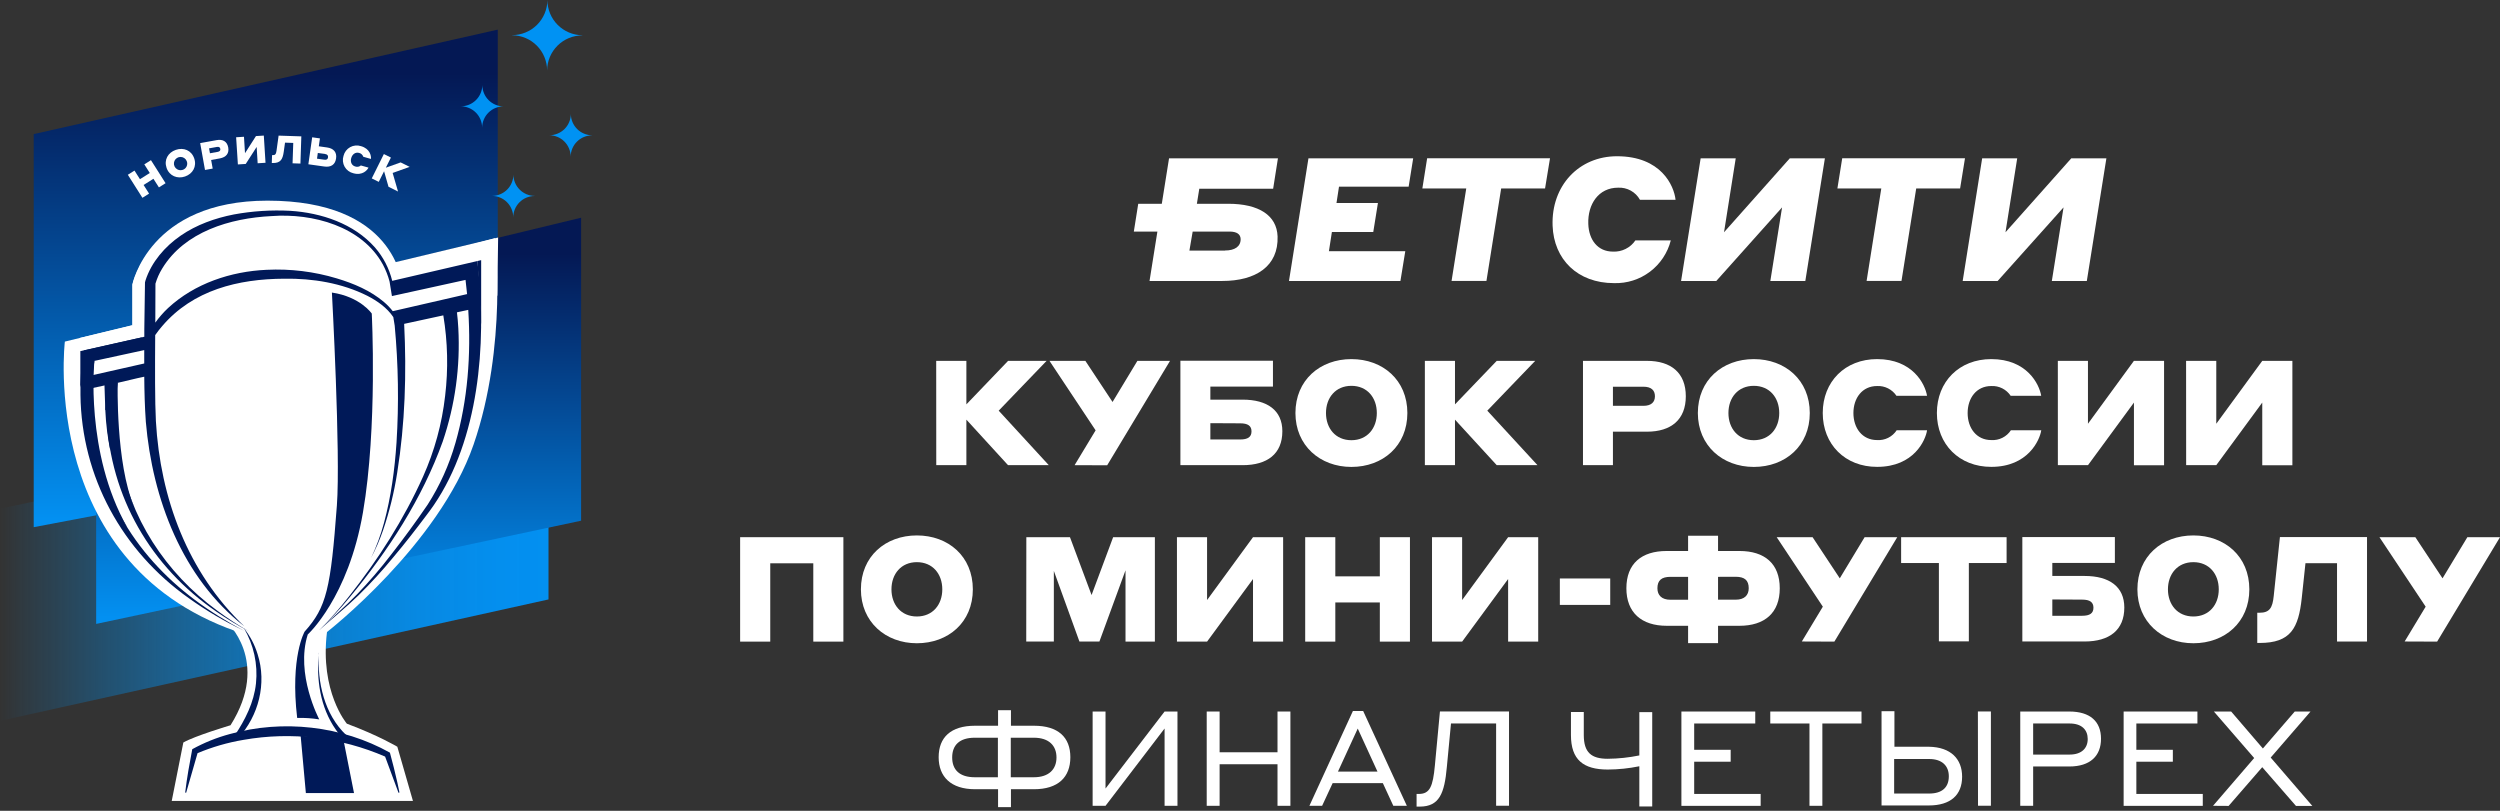 <svg width="333" height="108" viewBox="0 0 333 108" fill="none" xmlns="http://www.w3.org/2000/svg">
<rect x="0" y="0" width="333" height="108" fill="#333333" stroke="none"/>
<path d="M12.809 65.038L0 67.762V96.018L73.061 79.844V62.138L12.809 65.038Z" fill="url(#paint0_linear_6694_3990)"/>
<path d="M66.303 58.474V3.946L4.491 17.86V70.22L66.303 58.474Z" fill="url(#paint1_linear_6694_3990)"/>
<path d="M77.404 28.997L12.809 44.587V83.106L77.404 69.356V28.997Z" fill="url(#paint2_linear_6694_3990)"/>
<path d="M30.116 82.768C30.116 82.768 36.111 88.016 30.707 96.602C30.707 96.602 25.922 98.03 24.419 98.903L22.874 106.688H55.005L52.924 99.465C52.924 99.465 50.448 97.981 46.202 96.395C46.202 96.395 42.575 92.152 43.556 84.184L30.114 82.768" fill="white"/>
<path d="M17.621 43.312L8.639 45.502C8.639 45.502 4.997 75.774 32.705 84.505" fill="white"/>
<path d="M16.889 44.923C16.889 44.923 24.618 84.131 35.622 85.218L43.558 84.184C43.558 84.184 58.459 72.597 63.082 59.211C67.626 46.052 65.95 31.72 65.95 31.72L16.889 44.923Z" fill="white"/>
<path d="M10.658 45.01L66.351 31.637L66.242 39.381L10.658 46.054V45.01Z" fill="white"/>
<path d="M17.621 43.857V37.919C17.621 37.919 19.811 26.727 35.624 26.727C52.482 26.727 53.627 37.189 53.764 38.926L17.621 43.857Z" fill="white"/>
<path d="M17.663 43.791V37.853C17.663 37.853 19.852 27.28 35.666 27.28C49.207 27.28 52.633 37.116 52.769 38.858L17.663 43.791Z" fill="white"/>
<path d="M63.666 35.51L63.602 34.766L52.243 37.408C51.843 35.765 51.056 34.241 49.947 32.965C47.127 29.778 42.801 28.343 38.648 28.08C36.135 27.948 33.614 28.111 31.138 28.567C28.657 29.053 26.178 29.931 24.071 31.384C21.964 32.836 20.178 34.892 19.38 37.352C19.356 37.432 19.334 37.522 19.312 37.61C19.276 39.184 19.237 42.271 19.222 43.845C19.222 44.183 19.222 44.521 19.222 44.859L11.172 46.682V46.718C11.155 46.796 11.143 46.852 11.13 46.918L11.096 47.105C10.801 48.919 10.674 50.756 10.717 52.593C10.851 63.541 16.283 73.392 25.153 79.679C27.482 81.35 29.957 82.807 32.549 84.031C30.224 82.826 28.001 81.433 25.903 79.866C21.937 76.891 18.483 73.134 16.103 68.796C13.251 63.572 11.895 57.663 12.184 51.718L14.276 51.265C14.144 52.685 14.116 54.113 14.191 55.537C14.692 66.179 20.059 75.487 28.839 81.479C30.237 82.444 31.69 83.325 33.192 84.118C31.717 83.274 30.294 82.344 28.929 81.333C22.044 76.292 17.227 68.945 15.85 60.481C15.307 57.346 15.248 54.146 15.677 50.993L18.315 50.372L19.215 50.178C19.232 52.182 19.283 54.187 19.426 56.192C20.295 66.388 24.261 76.99 32.54 83.418C24.998 76.255 21.348 66.337 20.765 56.097C20.628 53.574 20.643 48.888 20.672 44.643C20.694 44.614 20.713 44.582 20.733 44.55C21.001 44.169 21.289 43.801 21.594 43.448C25.71 38.619 31.739 37.152 37.863 37.123C41.648 37.065 45.529 37.697 48.937 39.405C50.268 40.091 51.545 40.984 52.389 42.237L52.574 43.373C53.059 48.549 53.141 53.755 52.817 58.943C52.574 62.559 52.088 66.179 51.141 69.677C50.708 71.272 50.134 72.825 49.424 74.317C50.045 73.142 50.576 71.922 51.012 70.667C51.869 68.156 52.504 65.575 52.91 62.953C53.956 56.406 54.163 49.754 53.834 43.137L59.048 42.006C59.637 45.552 59.719 49.163 59.291 52.732C58.87 56.443 57.88 60.067 56.355 63.476C53.795 69.186 50.382 74.514 46.502 79.425C45.267 81.01 43.938 82.519 42.522 83.943C44.244 82.386 46.064 80.939 47.728 79.321C49.391 77.69 50.963 75.969 52.438 74.166C53.898 72.441 55.406 70.495 56.764 68.684C57.104 68.239 57.479 67.731 57.797 67.264C63.756 58.515 64.846 45.876 63.666 35.51ZM12.31 49.976C12.382 49.338 12.471 48.703 12.578 48.071L19.212 46.633C19.212 47.227 19.212 47.82 19.212 48.416L12.31 49.976ZM51.163 40.244C49.353 38.7 47.115 37.76 44.862 37.082C41.833 36.169 38.67 35.782 35.51 35.938C30.751 36.152 25.925 37.753 22.39 41.028C21.759 41.619 21.189 42.271 20.687 42.974C20.701 40.943 20.713 39.106 20.706 37.785C20.912 37.084 21.21 36.414 21.592 35.792C24.579 30.846 30.686 29.053 36.169 28.783C41.634 28.37 48.231 30.131 51.01 35.255C51.39 35.969 51.685 36.725 51.891 37.507L52.204 39.437L62.009 37.284C62.087 37.911 62.156 38.541 62.216 39.174L52.316 41.449C51.974 41.008 51.588 40.605 51.163 40.244ZM60.651 59.041C59.825 61.935 58.58 64.693 56.956 67.227C55.438 69.448 53.752 71.764 52.09 73.886C50.682 75.722 49.174 77.478 47.572 79.148C45.964 80.817 44.193 82.311 42.524 83.931C43.976 82.54 45.344 81.064 46.621 79.511C51.752 73.309 56.231 66.424 58.97 58.814C60.619 53.96 61.324 48.835 61.048 43.716C61.009 43.011 60.953 42.305 60.865 41.602L62.371 41.276C62.751 47.249 62.308 53.292 60.654 59.041H60.651Z" fill="#001958"/>
<path d="M19.22 44.86L10.702 46.767V51.589L11.76 47.528L19.22 44.86Z" fill="#001958"/>
<path d="M64.091 34.651V43.29L63.6 34.766L64.091 34.651Z" fill="#001958"/>
<path d="M12.578 48.071C12.578 48.071 11.288 60.264 16.93 70.21C16.93 70.21 10.702 62.32 11.578 50.99C11.724 49.025 12.578 48.071 12.578 48.071Z" fill="#001958"/>
<path d="M13.882 50.28L14.025 54.603H15.03V50.11L13.882 50.28Z" fill="#001958"/>
<path d="M14.025 54.601C14.107 56.445 14.334 58.28 14.704 60.089L14.845 51.387L14.329 50.509L14.025 54.601Z" fill="#001958"/>
<path d="M15.677 51.002C15.677 51.002 15.398 61.69 17.847 67.451L15.337 62.099L14.85 50.514L15.677 51.002Z" fill="#001958"/>
<path d="M24.667 105.562C24.89 103.654 25.248 101.669 25.608 99.793C27.187 98.923 28.865 98.246 30.605 97.777C37.661 95.803 45.529 96.67 51.937 100.253C52.287 101.499 52.647 103.007 52.939 104.275C53.035 104.701 53.124 105.129 53.207 105.557L53.083 105.603L51.28 100.737L51.333 100.793C45.391 98.206 38.818 97.425 32.435 98.55C30.319 98.904 28.251 99.504 26.275 100.338L26.326 100.275C25.871 101.822 25.258 104.031 24.793 105.598L24.667 105.562Z" fill="#001958"/>
<path d="M42.478 86.96C42.234 90.853 43.208 95.169 46.127 97.923L47.1 98.718C46.159 98.526 45.052 98.273 44.105 98.149C41.123 97.742 38.104 97.66 35.104 97.906C33.636 98.021 32.181 98.265 30.756 98.635L31.257 97.976C32.664 95.867 33.827 93.57 34.096 91.03C34.362 88.469 33.798 85.89 32.488 83.673C33.31 84.705 33.93 85.883 34.316 87.145C35.559 91.038 34.457 95.349 31.72 98.336L31.416 97.874C35.002 97.078 38.714 97.044 42.363 97.329C43.59 97.426 44.809 97.602 46.013 97.855L45.735 98.395C45.358 98.024 45.019 97.617 44.723 97.178C42.663 94.225 42.093 90.471 42.495 86.96H42.478Z" fill="#001958"/>
<path d="M47.154 105.635L45.718 98.397C45.718 98.397 43.611 98.297 40.047 98.01L40.741 105.635H47.154Z" fill="#001958"/>
<path d="M42.526 95.825C42.526 95.825 39.315 89.79 40.994 84.51C40.994 84.51 46.39 79.632 48.346 68.254C50.302 56.875 49.519 41.767 49.519 41.767C49.519 41.767 47.993 39.527 44.21 38.969C44.21 38.969 45.383 60.486 44.872 67.344C44.049 78.365 43.514 80.861 40.575 84.131C40.575 84.131 38.629 87.498 39.583 95.631C40.568 95.601 41.554 95.666 42.526 95.825Z" fill="#001958"/>
<path d="M68.22 4.678V4.695C69.455 4.706 70.636 5.203 71.507 6.079C72.378 6.955 72.869 8.139 72.874 9.374C72.884 8.135 73.384 6.95 74.263 6.077C75.143 5.204 76.332 4.715 77.572 4.715V4.695C76.336 4.686 75.153 4.189 74.281 3.313C73.409 2.438 72.917 1.253 72.913 0.017C72.903 1.256 72.405 2.441 71.526 3.314C70.647 4.187 69.459 4.677 68.22 4.678Z" fill="#0092F3"/>
<path d="M61.388 14.159C62.139 14.166 62.857 14.469 63.387 15.001C63.917 15.533 64.216 16.252 64.22 17.003C64.227 16.25 64.53 15.53 65.065 14.999C65.6 14.469 66.323 14.171 67.076 14.171C66.325 14.166 65.606 13.864 65.076 13.331C64.546 12.799 64.247 12.079 64.245 11.327C64.238 12.081 63.934 12.801 63.399 13.331C62.864 13.862 62.142 14.159 61.388 14.159Z" fill="#0092F3"/>
<path d="M73.18 18.015C73.932 18.022 74.651 18.325 75.182 18.858C75.712 19.391 76.01 20.112 76.012 20.864C76.019 20.111 76.322 19.391 76.857 18.86C77.392 18.33 78.115 18.032 78.868 18.032V18.02C78.118 18.014 77.4 17.713 76.87 17.182C76.34 16.65 76.04 15.932 76.037 15.181C76.031 15.935 75.727 16.656 75.192 17.186C74.657 17.717 73.934 18.015 73.18 18.015Z" fill="#0092F3"/>
<path d="M65.531 26.095C66.283 26.101 67.002 26.403 67.533 26.936C68.063 27.469 68.361 28.189 68.363 28.941C68.368 28.187 68.672 27.466 69.207 26.935C69.742 26.404 70.466 26.106 71.219 26.107V26.095C70.468 26.089 69.749 25.787 69.218 25.255C68.688 24.723 68.388 24.002 68.385 23.251C68.381 24.006 68.079 24.728 67.545 25.261C67.01 25.794 66.286 26.093 65.531 26.095Z" fill="#0092F3"/>
<path d="M17.028 23.28L17.913 22.721L18.643 23.869L19.952 23.044L19.222 21.893L20.108 21.334L22.054 24.402L21.168 24.961L20.438 23.813L19.127 24.64L19.857 25.788L18.971 26.348L17.028 23.28Z" fill="white"/>
<path d="M22.19 22.368C21.816 21.285 22.385 20.317 23.419 19.962C24.453 19.607 25.496 20.015 25.869 21.098C26.241 22.18 25.674 23.149 24.652 23.506C23.63 23.864 22.558 23.436 22.19 22.368ZM24.866 21.446C24.799 21.287 24.688 21.15 24.544 21.054C24.401 20.957 24.233 20.905 24.06 20.903C23.887 20.901 23.718 20.95 23.572 21.043C23.427 21.136 23.312 21.269 23.241 21.427C23.171 21.584 23.148 21.759 23.175 21.93C23.203 22.1 23.28 22.259 23.396 22.386C23.513 22.514 23.664 22.604 23.832 22.647C23.999 22.689 24.175 22.682 24.338 22.626C24.454 22.588 24.56 22.526 24.651 22.445C24.741 22.363 24.814 22.264 24.863 22.152C24.913 22.041 24.939 21.921 24.939 21.799C24.94 21.678 24.915 21.557 24.866 21.446Z" fill="white"/>
<path d="M26.662 19.061L28.851 18.665C29.676 18.517 30.253 18.838 30.399 19.638C30.545 20.439 30.114 20.942 29.289 21.098L28.124 21.309L28.331 22.455L27.306 22.64L26.662 19.061ZM27.846 19.76L27.966 20.414L29.007 20.227C29.272 20.178 29.382 20.032 29.345 19.828C29.309 19.623 29.16 19.524 28.888 19.572L27.846 19.76Z" fill="white"/>
<path d="M31.452 18.283L32.498 18.217L32.634 20.407L34.094 18.125L35.14 18.059L35.366 21.682L34.32 21.747L34.187 19.572L32.732 21.837L31.686 21.903L31.452 18.283Z" fill="white"/>
<path d="M36.284 21.713H36.203L36.237 20.667H36.313C36.666 20.679 36.768 20.514 36.829 20.098L37.111 18.064L40.137 18.164L40.018 21.789L38.969 21.752L39.062 19.037L37.965 19.001L37.797 20.203C37.653 21.241 37.366 21.747 36.284 21.713Z" fill="white"/>
<path d="M44.765 21.108C44.645 21.952 44.059 22.302 43.198 22.18L41.074 21.881L41.582 18.288L42.614 18.434L42.466 19.487L43.558 19.64C44.409 19.757 44.896 20.259 44.765 21.108ZM42.332 20.378L42.225 21.137L43.181 21.27C43.495 21.317 43.667 21.215 43.694 20.957C43.721 20.699 43.602 20.558 43.288 20.512L42.332 20.378Z" fill="white"/>
<path d="M45.757 20.76C45.816 20.516 45.924 20.288 46.076 20.088C46.227 19.889 46.419 19.724 46.638 19.602C46.856 19.481 47.098 19.406 47.347 19.383C47.597 19.36 47.848 19.389 48.086 19.468C49.278 19.806 49.458 20.76 49.411 21.171L48.39 20.881C48.349 20.755 48.276 20.641 48.179 20.551C48.081 20.461 47.962 20.398 47.833 20.368C47.346 20.229 46.927 20.548 46.784 21.052C46.64 21.555 46.825 22.039 47.322 22.178C47.447 22.222 47.582 22.232 47.714 22.208C47.844 22.184 47.967 22.125 48.068 22.039L49.085 22.326C48.944 22.638 48.297 23.426 47.066 23.078C46.822 23.021 46.593 22.914 46.393 22.764C46.193 22.614 46.026 22.424 45.903 22.206C45.78 21.988 45.704 21.747 45.679 21.498C45.654 21.249 45.68 20.998 45.757 20.76Z" fill="white"/>
<path d="M51.131 20.519L52.071 20.986L51.394 22.338L53.367 21.633L54.567 22.229L52.302 23.037L53.017 25.511L51.749 24.878L51.158 22.811L50.45 24.226L49.518 23.764L51.131 20.519Z" fill="white"/>
<path d="M125.029 100.862C125.029 98.209 126.655 96.668 129.875 96.668H132.942V94.598H134.659V96.668H137.726C140.946 96.668 142.571 98.202 142.571 100.862C142.571 103.522 140.946 105.125 137.726 105.125H134.659V107.509H132.942V105.125H129.875C126.655 105.125 125.029 103.453 125.029 100.862ZM132.919 98.263H129.852C127.82 98.263 126.831 99.237 126.831 100.893C126.831 102.549 127.82 103.53 129.852 103.53H132.919V98.263ZM134.636 98.263V103.53H137.703C139.735 103.53 140.724 102.449 140.724 100.893C140.724 99.336 139.735 98.263 137.703 98.263H134.636Z" fill="white"/>
<path d="M145.538 94.775H147.256V105.033L155.122 94.775H156.839V107.333H155.122V97.036L147.256 107.333H145.538V94.775Z" fill="white"/>
<path d="M160.734 94.775H162.452V100.203H170.164V94.775H171.882V107.333H170.164V101.797H162.452V107.333H160.734V94.775Z" fill="white"/>
<path d="M184.195 104.312H177.509L176.106 107.333H174.412L180.208 94.705H181.573L187.392 107.333H185.59L184.195 104.312ZM183.482 102.779L180.852 97.044L178.215 102.779H183.482Z" fill="white"/>
<path d="M189.109 107.44H188.688V105.753H188.987C190.459 105.753 190.865 104.764 191.126 101.966L191.8 94.767H201.001V107.325H199.283V96.362H193.272L192.72 102.165C192.406 105.669 191.731 107.44 189.109 107.44Z" fill="white"/>
<path d="M218.359 102.066C216.978 102.349 215.574 102.495 214.165 102.503C210.891 102.503 209.25 101.199 209.25 97.903V94.836H210.96V97.903C210.96 100.256 211.987 101.069 214.149 101.069C215.564 101.056 216.973 100.907 218.359 100.624V94.859H220.076V107.417H218.359V102.066Z" fill="white"/>
<path d="M223.963 94.775H233.8V96.369H225.665V99.873H230.526V101.46H225.665V105.753H234.52V107.34H223.963V94.775Z" fill="white"/>
<path d="M241.022 96.369H235.801V94.775H247.953V96.369H242.739V107.333H241.022V96.369Z" fill="white"/>
<path d="M261.354 103.453C261.354 105.891 259.821 107.287 256.915 107.287H250.621V94.728H252.338V99.467H256.938C259.859 99.513 261.354 101.107 261.354 103.453ZM252.3 101.1V105.7H256.969C258.717 105.7 259.583 104.849 259.583 103.4C259.583 102.043 258.717 101.1 256.969 101.1H252.3ZM263.455 94.767H265.188V107.325H263.471L263.455 94.767Z" fill="white"/>
<path d="M269.098 94.775H275.63C278.406 94.775 279.855 96.101 279.855 98.401C279.855 100.701 278.406 102.096 275.63 102.096H270.816V107.333H269.098V94.775ZM270.816 96.369V100.509H275.684C277.286 100.509 278.084 99.643 278.084 98.439C278.084 97.236 277.317 96.369 275.684 96.369H270.816Z" fill="white"/>
<path d="M282.868 94.775H292.697V96.369H284.562V99.873H289.423V101.46H284.562V105.753H293.41V107.34H282.868V94.775Z" fill="white"/>
<path d="M294.775 107.333L300.256 100.969L294.889 94.775H297.19L301.414 99.697L305.661 94.775H307.762L302.457 100.908L308 107.348H305.822L301.33 102.188L296.852 107.348L294.775 107.333Z" fill="white"/>
<path d="M174.286 21.086H188.236L187.631 24.864H178.355L178.02 27.037H183.541L182.919 30.906H177.408L177.012 33.458H187.184L186.536 37.431H171.691L174.286 21.086Z" fill="white"/>
<path d="M195.304 25.107H189.457L190.096 21.078H206.462L205.801 25.107H199.955L197.994 37.422H193.348L195.304 25.107Z" fill="white"/>
<path d="M206.806 30.063C206.614 24.725 210.318 20.812 215.382 20.812C221.255 20.812 222.98 24.725 223.185 26.611H218.442C218.156 26.097 217.732 25.673 217.217 25.388C216.702 25.103 216.117 24.968 215.53 24.999C212.922 24.999 211.465 27.207 211.561 29.832C211.635 31.949 212.817 33.514 214.843 33.514C215.428 33.543 216.01 33.42 216.534 33.158C217.058 32.897 217.506 32.504 217.834 32.019H222.55C222.126 33.687 221.146 35.16 219.772 36.195C218.397 37.231 216.711 37.766 214.991 37.713C210.135 37.713 206.966 34.553 206.806 30.063Z" fill="white"/>
<path d="M226.527 21.086H231.2L229.64 30.936L238.403 21.086H243.076L240.468 37.431H235.808L237.373 27.624L228.605 37.431H223.919L226.527 21.086Z" fill="white"/>
<path d="M250.587 25.107H244.741L245.384 21.078H261.737L261.085 25.107H255.239L253.278 37.422H248.631L250.587 25.107Z" fill="white"/>
<path d="M264.024 21.086H268.692L267.132 30.936L275.895 21.086H280.572L277.964 37.431H273.304L274.865 27.624L266.084 37.431H261.429L264.024 21.086Z" fill="white"/>
<path d="M163.593 27.142H159.425L159.746 25.138H169.583L170.222 21.086H155.717L154.752 27.142H151.613L151.026 30.845H154.165L153.117 37.426H162.785C167.292 37.426 170.309 35.449 170.174 31.488C170.07 28.706 167.714 27.142 163.593 27.142ZM163.159 33.379H158.429L158.864 30.845H163.771C164.736 30.845 165.232 31.193 165.254 31.836C165.267 32.849 164.458 33.366 163.172 33.366L163.159 33.379Z" fill="white"/>
<path d="M124.702 48.067H128.722V53.862L134.278 48.067H139.407L133.026 54.701L139.698 61.96H134.269L128.722 55.896V61.96H124.71L124.702 48.067Z" fill="white"/>
<path d="M143.137 61.96L145.936 57.322L139.79 48.067H144.571L148.192 53.544L151.5 48.067H155.847L147.475 61.977L143.137 61.96Z" fill="white"/>
<path d="M170.809 57.439C170.809 60.452 168.814 61.96 165.523 61.96H157.229V48.05H169.557V51.493H161.22V53.232H165.523C168.814 53.232 170.809 54.666 170.809 57.439ZM161.22 56.366V58.539H165.193C166.21 58.539 166.701 58.204 166.701 57.461C166.701 56.718 166.21 56.387 165.193 56.387L161.22 56.366Z" fill="white"/>
<path d="M172.552 55.014C172.552 50.632 175.821 47.833 180.007 47.833C184.193 47.833 187.462 50.632 187.462 55.014C187.462 59.395 184.193 62.195 180.007 62.195C175.821 62.195 172.552 59.339 172.552 55.014ZM183.393 55.014C183.393 52.979 182.12 51.393 180.007 51.393C177.894 51.393 176.621 52.979 176.621 55.014C176.621 57.048 177.894 58.635 180.007 58.635C182.12 58.635 183.393 57.048 183.393 55.014Z" fill="white"/>
<path d="M189.792 48.067H193.804V53.862L199.364 48.067H204.489L198.107 54.701L204.793 61.96H199.364L193.804 55.896V61.96H189.792V48.067Z" fill="white"/>
<path d="M210.853 48.067H219.381C222.593 48.067 224.55 49.671 224.55 52.784C224.55 55.896 222.593 57.5 219.381 57.5H214.843V61.96H210.853V48.067ZM214.843 51.51V54.057H218.894C219.929 54.057 220.437 53.584 220.437 52.784C220.437 51.984 219.951 51.51 218.894 51.51H214.843Z" fill="white"/>
<path d="M226.154 55.014C226.154 50.632 229.422 47.833 233.608 47.833C237.795 47.833 241.063 50.632 241.063 55.014C241.063 59.395 237.799 62.195 233.608 62.195C229.418 62.195 226.154 59.339 226.154 55.014ZM236.995 55.014C236.995 52.979 235.721 51.393 233.608 51.393C231.496 51.393 230.227 52.979 230.227 55.014C230.227 57.048 231.496 58.635 233.608 58.635C235.721 58.635 236.995 57.048 236.995 55.014Z" fill="white"/>
<path d="M242.789 55.014C242.789 50.828 245.762 47.833 250.031 47.833C254.765 47.833 256.43 51.158 256.682 52.723H252.609C252.328 52.301 251.942 51.959 251.49 51.73C251.037 51.501 250.533 51.394 250.027 51.419C248.049 51.419 246.875 53.023 246.875 55.018C246.875 57.013 248.049 58.617 250.027 58.617C250.538 58.651 251.049 58.547 251.507 58.318C251.966 58.089 252.355 57.742 252.635 57.313H256.686C256.491 58.617 254.947 62.186 250.035 62.186C245.762 62.195 242.789 59.182 242.789 55.014Z" fill="white"/>
<path d="M257.994 55.014C257.994 50.828 260.972 47.833 265.236 47.833C269.97 47.833 271.635 51.158 271.887 52.723H267.823C267.543 52.3 267.157 51.958 266.705 51.729C266.252 51.5 265.747 51.393 265.241 51.419C263.263 51.419 262.089 53.023 262.089 55.018C262.089 57.013 263.263 58.617 265.241 58.617C265.752 58.649 266.262 58.545 266.72 58.316C267.178 58.087 267.568 57.741 267.849 57.313H271.896C271.7 58.617 270.135 62.186 265.245 62.186C260.972 62.195 257.994 59.182 257.994 55.014Z" fill="white"/>
<path d="M274.104 48.067H278.116V56.444L284.237 48.067H288.253V61.977H284.241V53.623L278.121 61.96H274.108L274.104 48.067Z" fill="white"/>
<path d="M291.187 48.067H295.208V56.444L301.333 48.067H305.345V61.977H301.333V53.623L295.208 61.96H291.196L291.187 48.067Z" fill="white"/>
<path d="M98.585 71.554H112.339V85.464H108.331V75.031H102.598V85.464H98.585V71.554Z" fill="white"/>
<path d="M114.673 78.5C114.673 74.114 117.938 71.319 122.128 71.319C126.319 71.319 129.583 74.114 129.583 78.5C129.583 82.886 126.314 85.681 122.128 85.681C117.942 85.681 114.673 82.825 114.673 78.5ZM125.514 78.5C125.514 76.466 124.241 74.879 122.128 74.879C120.016 74.879 118.742 76.466 118.742 78.5C118.742 80.534 120.016 82.117 122.128 82.117C124.241 82.117 125.514 80.534 125.514 78.5Z" fill="white"/>
<path d="M136.708 71.554H142.52L145.397 79.261L148.27 71.554H153.83V85.464H149.918V75.966L146.44 85.455H143.78L140.372 76.044V85.455H136.695L136.708 71.554Z" fill="white"/>
<path d="M156.769 71.554H160.781V79.926L166.901 71.554H170.913V85.464H166.901V77.126L160.781 85.464H156.769V71.554Z" fill="white"/>
<path d="M173.852 71.554H177.864V76.77H183.793V71.554H187.805V85.464H183.793V80.247H177.864V85.464H173.852V71.554Z" fill="white"/>
<path d="M190.744 71.554H194.756V79.926L200.881 71.554H204.889V85.464H200.881V77.126L194.756 85.464H190.744V71.554Z" fill="white"/>
<path d="M207.771 77.053H214.482V80.573H207.771V77.053Z" fill="white"/>
<path d="M216.634 78.361C216.634 75.075 218.651 73.392 221.998 73.392H224.854V71.358H228.844V73.392H231.7C235.047 73.392 237.064 75.075 237.064 78.361C237.064 81.647 235.047 83.356 231.683 83.356H228.844V85.664H224.854V83.356H222.015C218.651 83.356 216.634 81.591 216.634 78.361ZM224.854 76.835H222.507C221.311 76.835 220.768 77.305 220.768 78.361C220.768 79.3 221.355 79.887 222.507 79.887H224.854V76.835ZM228.844 76.835V79.878H231.192C232.348 79.878 232.93 79.291 232.93 78.352C232.93 77.296 232.383 76.826 231.192 76.826L228.844 76.835Z" fill="white"/>
<path d="M240.003 85.446L242.802 80.808L236.656 71.554H241.437L245.058 77.031L248.366 71.554H252.713L244.337 85.464L240.003 85.446Z" fill="white"/>
<path d="M258.26 74.996H253.23V71.554H267.279V74.996H262.25V85.429H258.26V74.996Z" fill="white"/>
<path d="M282.959 80.926C282.959 83.938 280.959 85.446 277.673 85.446H269.375V71.536H281.702V74.979H273.369V76.718H277.673C280.959 76.718 282.959 78.139 282.959 80.926ZM273.369 79.848V82.021H277.343C278.36 82.021 278.847 81.691 278.847 80.947C278.847 80.204 278.36 79.869 277.343 79.869L273.369 79.848Z" fill="white"/>
<path d="M284.702 78.5C284.702 74.114 287.966 71.319 292.157 71.319C296.347 71.319 299.612 74.114 299.612 78.5C299.612 82.886 296.343 85.681 292.157 85.681C287.971 85.681 284.702 82.825 284.702 78.5ZM295.539 78.5C295.539 76.466 294.269 74.879 292.157 74.879C290.044 74.879 288.77 76.466 288.77 78.5C288.77 80.534 290.044 82.117 292.157 82.117C294.269 82.117 295.539 80.534 295.539 78.5Z" fill="white"/>
<path d="M300.985 85.642H300.668V81.617H300.964C302.315 81.617 302.702 80.969 302.863 79.365L303.685 71.541H315.287V85.451H311.292V75.018H307.088L306.597 79.635C306.167 83.664 305.132 85.642 300.985 85.642Z" fill="white"/>
<path d="M320.298 85.446L323.098 80.808L316.943 71.554H321.724L325.345 77.031L328.653 71.554H333L324.624 85.464L320.298 85.446Z" fill="white"/>
<defs>
<linearGradient id="paint0_linear_6694_3990" x1="0" y1="79.078" x2="73.061" y2="79.078" gradientUnits="userSpaceOnUse">
<stop stop-color="#0092F3" stop-opacity="0"/>
<stop offset="0.04" stop-color="#0092F3" stop-opacity="0.07"/>
<stop offset="0.19" stop-color="#0191F2" stop-opacity="0.31"/>
<stop offset="0.34" stop-color="#0291F2" stop-opacity="0.52"/>
<stop offset="0.48" stop-color="#0291F2" stop-opacity="0.69"/>
<stop offset="0.62" stop-color="#0290F1" stop-opacity="0.83"/>
<stop offset="0.76" stop-color="#0390F1" stop-opacity="0.92"/>
<stop offset="0.89" stop-color="#0390F1" stop-opacity="0.98"/>
<stop offset="1" stop-color="#0390F1"/>
</linearGradient>
<linearGradient id="paint1_linear_6694_3990" x1="35.396" y1="9.797" x2="35.396" y2="69.166" gradientUnits="userSpaceOnUse">
<stop stop-color="#041854"/>
<stop offset="1" stop-color="#0390F1"/>
</linearGradient>
<linearGradient id="paint2_linear_6694_3990" x1="45.108" y1="33.775" x2="45.108" y2="82.245" gradientUnits="userSpaceOnUse">
<stop stop-color="#041854"/>
<stop offset="1" stop-color="#0390F1"/>
</linearGradient>
</defs>
</svg>
